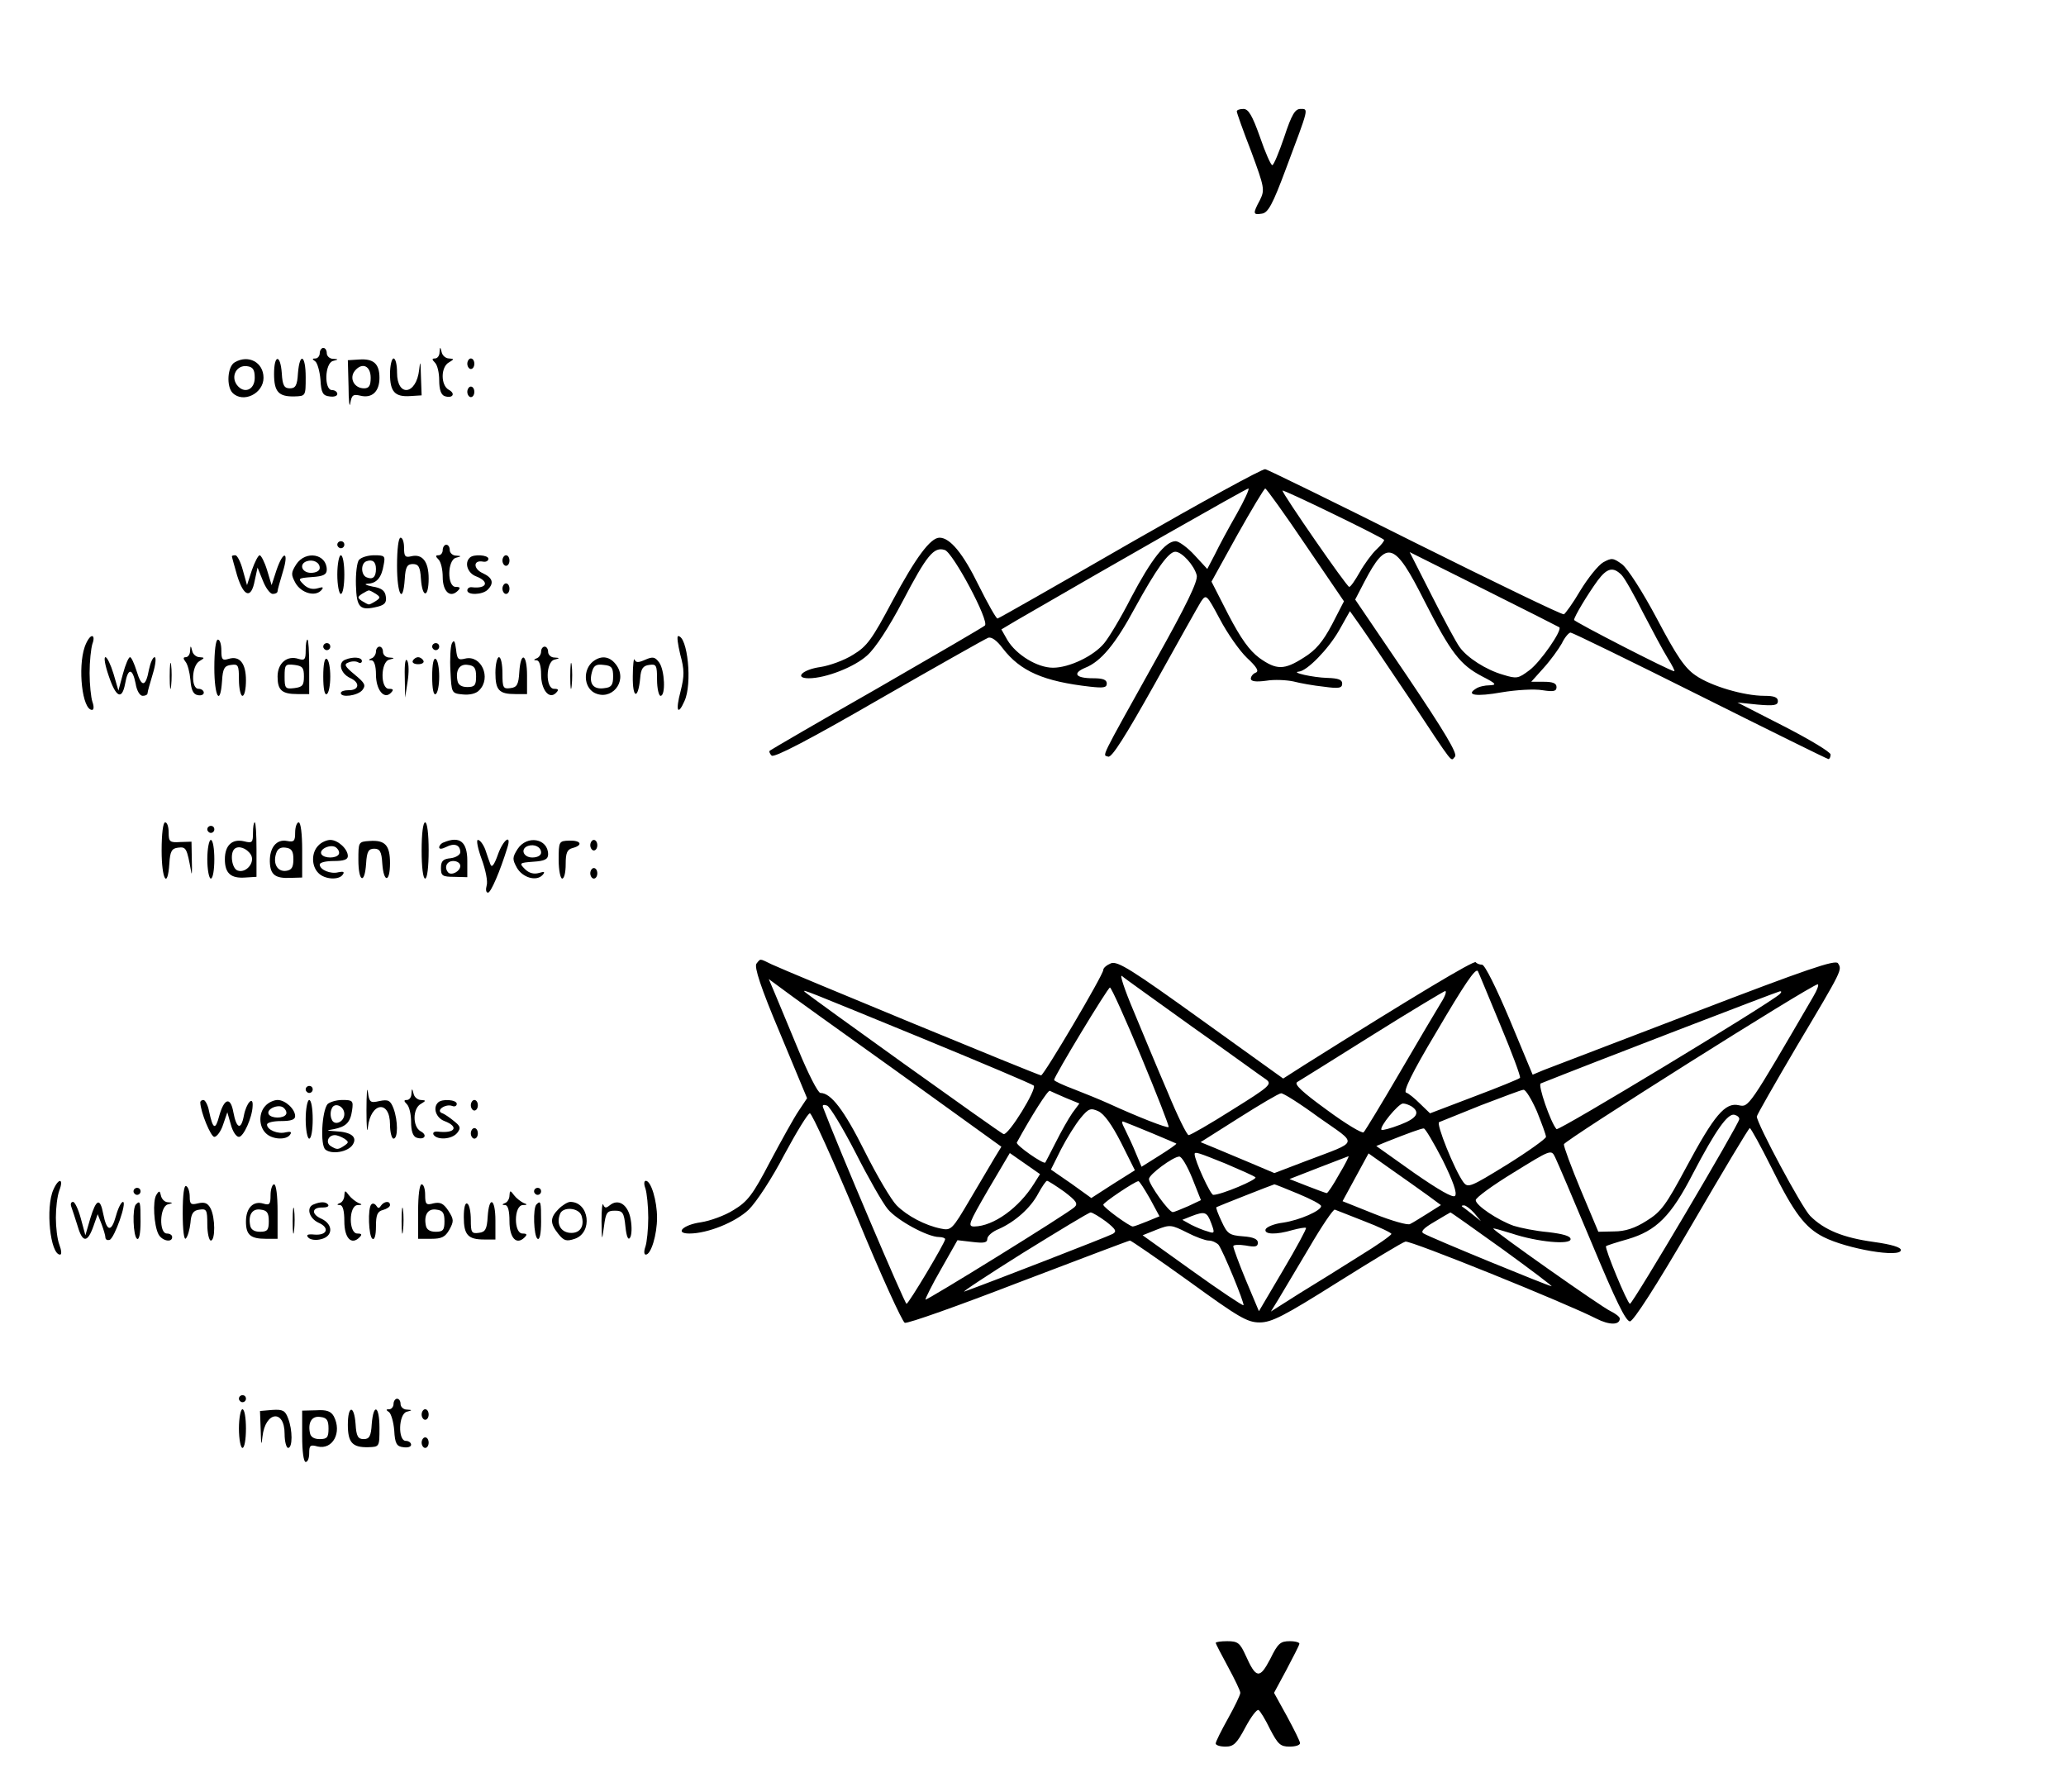 <?xml version="1.0" standalone="no"?>
<!DOCTYPE svg PUBLIC "-//W3C//DTD SVG 20010904//EN"
 "http://www.w3.org/TR/2001/REC-SVG-20010904/DTD/svg10.dtd">
<svg version="1.0" xmlns="http://www.w3.org/2000/svg"
 width="588pt" height="510pt" viewBox="0 0 588 510"
 preserveAspectRatio="xMidYMid meet">
<g transform="translate(0,510) scale(0.1,-0.1)"
fill="#000000" stroke="none">
<path d="M3520 4783 c0 -4 18 -55 41 -114 38 -103 39 -109 25 -138 -21 -39
-20 -43 5 -39 18 2 31 26 69 128 66 176 65 170 41 170 -15 0 -25 -16 -46 -80
-15 -44 -30 -80 -34 -80 -4 0 -20 36 -35 80 -22 62 -33 80 -47 80 -11 0 -19
-3 -19 -7z"/>
<path d="M910 4095 c0 -8 -6 -15 -12 -15 -10 0 -10 -2 -1 -8 6 -4 13 -28 15
-52 2 -38 7 -46 26 -48 12 -2 22 1 22 7 0 6 -7 11 -15 11 -23 0 -21 77 3 83
16 4 16 5 0 6 -10 0 -18 8 -18 16 0 8 -4 15 -10 15 -5 0 -10 -7 -10 -15z"/>
<path d="M1251 4098 c0 -10 -6 -18 -13 -18 -9 0 -9 -3 0 -12 7 -7 12 -29 12
-50 0 -26 5 -41 15 -45 23 -8 33 7 12 18 -23 13 -23 65 1 78 15 9 15 10 0 11
-9 0 -19 8 -21 18 -4 16 -5 16 -6 0z"/>
<path d="M668 4069 c-21 -12 -24 -69 -6 -87 30 -30 88 -2 88 43 0 44 -43 67
-82 44z m57 -44 c0 -35 -31 -47 -51 -20 -18 25 0 57 29 53 17 -2 22 -10 22
-33z"/>
<path d="M780 4036 c0 -51 13 -65 58 -64 32 1 32 1 32 55 0 63 -17 72 -22 11
-2 -35 -7 -43 -23 -43 -16 0 -21 8 -23 43 -4 55 -22 54 -22 -2z"/>
<path d="M992 4000 c0 -41 3 -63 5 -47 4 23 8 26 29 21 33 -8 54 12 54 51 0
40 -17 55 -58 52 l-32 -2 2 -75z m63 25 c0 -23 -5 -30 -19 -30 -28 0 -43 29
-26 50 21 25 45 14 45 -20z"/>
<path d="M1110 4036 c0 -51 14 -66 58 -63 l32 2 -2 55 c-1 42 -2 46 -5 18 -8
-72 -63 -79 -63 -8 0 22 -4 40 -10 40 -5 0 -10 -20 -10 -44z"/>
<path d="M1330 4065 c0 -8 5 -15 10 -15 6 0 10 7 10 15 0 8 -4 15 -10 15 -5 0
-10 -7 -10 -15z"/>
<path d="M1330 3985 c0 -8 5 -15 10 -15 6 0 10 7 10 15 0 8 -4 15 -10 15 -5 0
-10 -7 -10 -15z"/>
<path d="M3215 3554 c-203 -117 -373 -214 -376 -214 -4 0 -28 43 -54 95 -44
90 -81 135 -111 135 -26 0 -68 -57 -134 -180 -58 -109 -72 -129 -112 -153 -25
-16 -67 -31 -93 -35 -51 -7 -76 -32 -33 -32 48 0 130 32 166 65 23 20 62 80
101 154 69 132 89 156 120 146 23 -7 128 -203 114 -215 -4 -4 -143 -85 -308
-180 -165 -94 -302 -174 -304 -176 -3 -2 0 -9 5 -14 7 -7 107 45 306 160 162
93 302 172 310 175 9 4 25 -7 42 -30 50 -65 116 -94 249 -109 37 -4 47 -3 47
9 0 11 -11 15 -39 15 -50 0 -60 14 -22 30 45 18 86 68 141 170 61 111 96 160
115 160 19 0 54 -39 61 -67 4 -16 -28 -83 -119 -245 -161 -289 -149 -265 -133
-271 10 -4 49 58 132 206 65 117 124 222 132 235 15 22 16 21 54 -50 21 -40
56 -90 77 -110 28 -26 35 -38 25 -42 -8 -3 -14 -11 -14 -17 0 -8 14 -10 44 -6
23 4 58 2 77 -2 19 -5 58 -12 87 -15 43 -6 52 -4 52 9 0 11 -11 15 -42 16 -41
1 -107 16 -81 18 23 2 83 63 114 117 l31 55 27 -38 c15 -21 78 -114 141 -208
133 -201 118 -181 131 -168 8 8 -29 70 -136 229 l-148 218 27 52 c63 120 85
113 170 -56 76 -149 102 -182 165 -215 39 -20 42 -24 21 -25 -14 0 -32 -4 -40
-10 -29 -18 1 -23 74 -10 42 7 93 10 116 6 32 -5 40 -3 40 9 0 11 -11 15 -36
15 l-36 0 35 39 c20 22 43 54 52 70 8 17 20 31 25 31 5 0 171 -81 369 -180
198 -99 362 -180 365 -180 3 0 6 6 6 13 0 7 -60 43 -132 80 l-133 68 58 -6
c46 -4 57 -2 57 10 0 11 -11 15 -38 15 -59 0 -153 28 -196 58 -31 21 -54 55
-110 161 -42 79 -83 142 -99 155 -26 19 -30 19 -54 6 -14 -8 -43 -44 -65 -80
-21 -36 -43 -66 -47 -68 -5 -2 -195 90 -422 203 -227 114 -420 208 -428 210
-9 1 -182 -94 -386 -211z m305 84 c-23 -40 -51 -92 -62 -115 l-22 -42 -36 39
c-20 22 -45 40 -54 40 -29 0 -69 -51 -127 -161 -29 -57 -64 -115 -77 -130 -30
-36 -99 -69 -145 -69 -45 0 -105 37 -130 79 l-17 30 42 25 c274 159 655 376
661 376 4 0 -11 -33 -33 -72z m196 -89 l109 -160 -34 -66 c-26 -49 -46 -73
-80 -94 -56 -36 -78 -36 -127 -1 -28 21 -52 54 -88 123 l-48 94 73 132 c41 73
77 133 80 133 3 0 55 -72 115 -161z m223 15 c2 -2 -7 -14 -21 -27 -13 -12 -35
-42 -48 -65 -13 -23 -26 -42 -30 -42 -7 0 -190 265 -190 274 0 5 278 -130 289
-140z m499 -249 c9 -8 -54 -99 -85 -122 -32 -24 -36 -25 -75 -13 -49 14 -103
49 -124 79 -9 12 -44 77 -79 146 l-63 124 212 -106 c116 -58 213 -107 214
-108z m177 149 c9 -9 36 -57 61 -107 26 -50 57 -108 70 -129 13 -21 22 -38 19
-38 -11 0 -285 141 -285 146 0 9 38 72 67 112 27 36 44 40 68 16z"/>
<path d="M1130 3490 c0 -83 17 -112 22 -37 2 34 7 42 23 42 16 0 21 -8 23 -42
4 -56 22 -55 22 1 0 48 -18 71 -50 63 -17 -4 -20 0 -20 24 0 16 -4 29 -10 29
-6 0 -10 -33 -10 -80z"/>
<path d="M960 3550 c0 -5 5 -10 10 -10 6 0 10 5 10 10 0 6 -4 10 -10 10 -5 0
-10 -4 -10 -10z"/>
<path d="M1260 3535 c0 -8 -5 -15 -12 -15 -9 0 -9 -3 0 -12 7 -7 12 -29 12
-50 0 -41 21 -61 43 -39 8 8 7 11 -6 11 -25 0 -24 77 1 83 16 4 16 5 0 6 -10
0 -18 8 -18 16 0 8 -4 15 -10 15 -5 0 -10 -7 -10 -15z"/>
<path d="M660 3517 c0 -2 7 -27 15 -55 19 -61 40 -67 50 -14 l8 37 15 -37 c8
-21 21 -38 28 -38 8 0 14 3 14 8 0 4 7 28 15 55 18 58 2 63 -18 5 l-14 -43
-13 43 c-7 23 -17 42 -21 42 -4 0 -14 -19 -22 -42 l-14 -43 -12 43 c-6 23 -16
42 -21 42 -6 0 -10 -1 -10 -3z"/>
<path d="M843 3494 c-15 -24 -15 -29 -2 -53 16 -28 55 -40 73 -21 8 9 6 11
-10 6 -14 -4 -28 -1 -40 11 -17 17 -16 18 24 21 32 2 42 7 42 21 0 45 -60 56
-87 15z m67 -10 c0 -8 -10 -14 -25 -14 -26 0 -35 25 -12 33 18 6 37 -3 37 -19z"/>
<path d="M960 3465 c0 -30 5 -55 10 -55 6 0 10 25 10 55 0 30 -4 55 -10 55 -5
0 -10 -25 -10 -55z"/>
<path d="M1022 3507 c-6 -6 -10 -39 -9 -72 2 -65 11 -74 63 -61 19 5 25 12 22
29 -2 16 -12 24 -38 28 -19 4 -25 7 -14 8 26 1 40 17 46 54 5 25 3 27 -27 27
-18 0 -37 -6 -43 -13z m48 -26 c0 -23 -9 -31 -26 -24 -17 6 -18 40 -1 46 17 6
27 -1 27 -22z m0 -71 c13 -9 13 -11 0 -20 -8 -5 -17 -10 -20 -10 -3 0 -12 5
-20 10 -13 9 -13 11 0 20 8 5 17 10 20 10 3 0 12 -5 20 -10z"/>
<path d="M1337 3513 c-16 -15 -6 -44 18 -53 39 -15 31 -36 -12 -31 -7 1 -13
-3 -13 -9 0 -14 43 -13 58 2 19 19 14 34 -14 47 -27 12 -28 38 0 33 9 -2 16 2
16 8 0 11 -43 14 -53 3z"/>
<path d="M1430 3505 c0 -8 5 -15 10 -15 6 0 10 7 10 15 0 8 -4 15 -10 15 -5 0
-10 -7 -10 -15z"/>
<path d="M1430 3425 c0 -8 5 -15 10 -15 6 0 10 7 10 15 0 8 -4 15 -10 15 -5 0
-10 -7 -10 -15z"/>
<path d="M241 3259 c-20 -59 -7 -179 21 -179 5 0 6 9 1 23 -4 12 -8 49 -8 82
0 33 4 70 8 83 5 13 4 22 -1 22 -6 0 -15 -14 -21 -31z"/>
<path d="M1936 3238 c12 -44 12 -61 1 -105 -15 -56 -8 -71 11 -28 23 49 9 185
-18 185 -4 0 -1 -23 6 -52z"/>
<path d="M610 3200 c0 -83 17 -112 22 -37 2 35 7 43 26 45 20 3 22 -1 22 -42
0 -25 5 -46 10 -46 6 0 10 20 10 44 0 49 -18 71 -50 61 -17 -5 -20 -2 -20 24
0 17 -4 31 -10 31 -6 0 -10 -33 -10 -80z"/>
<path d="M870 3249 c0 -26 -3 -29 -20 -24 -33 11 -60 -12 -60 -50 0 -39 12
-50 57 -50 l33 0 0 78 c0 42 -2 77 -5 77 -3 0 -5 -14 -5 -31z m-5 -74 c0 -25
-4 -30 -27 -33 -26 -3 -28 -1 -28 33 0 34 2 36 28 33 23 -3 27 -8 27 -33z"/>
<path d="M1286 3269 c-4 -9 -6 -44 -4 -79 3 -62 3 -63 35 -66 19 -2 38 2 47
12 35 35 6 101 -40 90 -20 -5 -23 -2 -26 26 -3 24 -6 29 -12 17z m69 -94 c0
-25 -4 -30 -25 -30 -16 0 -26 6 -28 18 -6 30 6 49 30 45 18 -2 23 -9 23 -33z"/>
<path d="M920 3260 c0 -5 5 -10 10 -10 6 0 10 5 10 10 0 6 -4 10 -10 10 -5 0
-10 -4 -10 -10z"/>
<path d="M1230 3260 c0 -5 5 -10 10 -10 6 0 10 5 10 10 0 6 -4 10 -10 10 -5 0
-10 -4 -10 -10z"/>
<path d="M541 3248 c0 -10 -6 -18 -12 -18 -8 0 -8 -4 -1 -13 6 -7 12 -30 14
-52 2 -28 8 -41 21 -43 9 -2 17 1 17 7 0 6 -7 11 -15 11 -22 0 -20 66 3 79 15
9 15 10 0 11 -9 0 -19 8 -21 18 -4 16 -5 16 -6 0z"/>
<path d="M1070 3246 c0 -8 -6 -17 -12 -19 -10 -4 -10 -6 0 -6 7 -1 12 -16 12
-40 0 -44 23 -72 42 -53 9 9 8 12 -5 12 -25 0 -24 77 1 83 16 4 16 5 0 6 -10
0 -18 8 -18 16 0 8 -4 15 -10 15 -5 0 -10 -6 -10 -14z"/>
<path d="M1540 3246 c0 -8 -6 -17 -12 -19 -10 -4 -10 -6 0 -6 7 -1 12 -16 12
-40 0 -44 23 -72 42 -53 9 9 8 12 -5 12 -25 0 -24 77 1 83 16 4 16 5 0 6 -10
0 -18 8 -18 16 0 8 -4 15 -10 15 -5 0 -10 -6 -10 -14z"/>
<path d="M309 3178 c21 -63 38 -71 47 -24 8 46 21 46 30 1 3 -20 12 -35 20
-35 8 0 14 3 14 8 0 4 7 28 15 55 8 26 10 47 5 47 -5 0 -12 -16 -16 -35 -9
-50 -21 -52 -35 -5 -7 22 -15 40 -19 40 -4 0 -13 -21 -20 -47 l-13 -48 -14 48
c-8 26 -18 47 -23 47 -5 0 -1 -23 9 -52z"/>
<path d="M483 3175 c0 -33 2 -45 4 -27 2 18 2 45 0 60 -2 15 -4 0 -4 -33z"/>
<path d="M920 3175 c0 -35 4 -54 10 -50 6 3 10 26 10 50 0 24 -4 47 -10 50 -6
4 -10 -15 -10 -50z"/>
<path d="M983 3223 c-22 -8 -14 -39 13 -52 30 -13 27 -36 -5 -35 -11 0 -21 -3
-21 -8 0 -14 47 -8 61 8 11 14 8 20 -21 44 -29 24 -32 30 -18 35 9 4 22 4 28
0 5 -3 10 -1 10 4 0 11 -25 13 -47 4z"/>
<path d="M1152 3175 l1 -60 7 45 c4 25 4 52 -1 60 -5 9 -8 -8 -7 -45z"/>
<path d="M1175 3220 c-3 -5 3 -10 15 -10 12 0 18 5 15 10 -3 6 -10 10 -15 10
-5 0 -12 -4 -15 -10z"/>
<path d="M1230 3175 c0 -35 4 -54 10 -50 6 3 10 26 10 50 0 24 -4 47 -10 50
-6 4 -10 -15 -10 -50z"/>
<path d="M1410 3186 c0 -50 10 -61 57 -61 l33 0 0 53 c0 62 -18 70 -22 10 -2
-36 -7 -44 -25 -46 -21 -3 -23 1 -23 42 0 25 -4 46 -10 46 -5 0 -10 -20 -10
-44z"/>
<path d="M1623 3175 c0 -33 2 -45 4 -27 2 18 2 45 0 60 -2 15 -4 0 -4 -33z"/>
<path d="M1688 3218 c-29 -23 -27 -72 3 -89 48 -25 95 30 65 76 -18 27 -43 32
-68 13z m57 -43 c0 -24 -5 -31 -24 -33 -31 -5 -45 11 -37 43 5 21 12 26 34 23
23 -2 27 -8 27 -33z"/>
<path d="M1801 3176 c-1 -64 15 -68 21 -6 2 27 8 36 26 38 20 3 22 -1 22 -42
0 -25 5 -46 10 -46 15 0 12 73 -4 95 -12 16 -18 17 -39 8 -20 -9 -27 -9 -31 0
-2 7 -5 -15 -5 -47z"/>
<path d="M460 2680 c0 -83 17 -112 22 -37 2 35 7 43 25 45 23 3 25 -2 37 -68
2 -14 3 0 2 30 l-1 55 -32 -1 c-30 -2 -33 1 -33 27 0 16 -4 29 -10 29 -6 0
-10 -33 -10 -80z"/>
<path d="M720 2730 c0 -27 -2 -30 -25 -24 -34 8 -55 -11 -55 -51 0 -40 17 -55
58 -52 l32 2 0 78 c0 42 -2 77 -5 77 -3 0 -5 -14 -5 -30z m-6 -62 c13 -22 -14
-54 -38 -45 -16 6 -22 48 -9 61 11 11 35 3 47 -16z"/>
<path d="M840 2731 c0 -24 -3 -28 -23 -24 -30 6 -50 -19 -49 -59 1 -37 15 -48
59 -46 l33 1 0 79 c0 45 -4 78 -10 78 -5 0 -10 -13 -10 -29z m-5 -76 c0 -23
-5 -31 -21 -33 -24 -3 -38 20 -28 50 4 13 13 18 27 16 17 -2 22 -10 22 -33z"/>
<path d="M1200 2680 c0 -47 4 -80 10 -80 6 0 10 33 10 80 0 47 -4 80 -10 80
-6 0 -10 -33 -10 -80z"/>
<path d="M590 2740 c0 -5 5 -10 10 -10 6 0 10 5 10 10 0 6 -4 10 -10 10 -5 0
-10 -4 -10 -10z"/>
<path d="M590 2655 c0 -30 5 -55 10 -55 6 0 10 25 10 55 0 30 -4 55 -10 55 -5
0 -10 -25 -10 -55z"/>
<path d="M906 2694 c-20 -20 -20 -58 0 -78 18 -19 60 -21 70 -4 5 7 1 9 -13 6
-22 -6 -53 7 -53 22 0 6 18 10 40 10 28 0 40 4 40 14 0 20 -28 46 -50 46 -10
0 -26 -7 -34 -16z m58 -25 c-7 -12 -41 -12 -49 0 -9 15 28 31 42 19 7 -6 10
-14 7 -19z"/>
<path d="M1020 2653 c0 -63 18 -71 22 -10 2 34 7 42 23 42 16 0 21 -8 23 -42
4 -56 22 -55 22 1 0 51 -14 66 -58 63 -32 -2 -32 -3 -32 -54z"/>
<path d="M1263 2703 c-7 -2 -13 -9 -13 -14 0 -6 8 -5 20 1 23 12 40 6 40 -15
0 -7 -12 -15 -27 -17 -22 -2 -28 -8 -28 -28 0 -22 4 -25 38 -25 l37 -1 0 47
c0 54 -22 71 -67 52z m47 -67 c0 -15 -24 -28 -34 -19 -13 14 -5 33 14 33 11 0
20 -6 20 -14z"/>
<path d="M1371 2655 c11 -30 18 -64 14 -75 -3 -11 -2 -20 4 -20 8 0 34 60 55
128 13 41 -12 23 -27 -20 -10 -28 -17 -38 -21 -28 -3 8 -10 27 -15 43 -6 15
-15 27 -21 27 -5 0 0 -25 11 -55z"/>
<path d="M1473 2684 c-15 -24 -15 -29 -2 -53 16 -28 55 -40 73 -21 8 9 6 11
-10 6 -14 -4 -28 -1 -40 11 -17 17 -16 18 24 21 32 2 42 7 42 21 0 45 -60 56
-87 15z m67 -10 c0 -8 -10 -14 -25 -14 -26 0 -35 25 -12 33 18 6 37 -3 37 -19z"/>
<path d="M1590 2653 c0 -29 5 -53 10 -53 6 0 10 18 10 41 0 32 4 42 20 46 30
8 24 22 -10 21 -29 -1 -30 -2 -30 -55z"/>
<path d="M1680 2695 c0 -8 5 -15 10 -15 6 0 10 7 10 15 0 8 -4 15 -10 15 -5 0
-10 -7 -10 -15z"/>
<path d="M1680 2615 c0 -8 5 -15 10 -15 6 0 10 7 10 15 0 8 -4 15 -10 15 -5 0
-10 -7 -10 -15z"/>
<path d="M2153 2358 c-7 -9 12 -68 67 -198 l77 -185 -24 -36 c-13 -19 -49 -84
-81 -144 -49 -94 -64 -114 -104 -138 -25 -16 -67 -31 -93 -35 -51 -7 -76 -32
-33 -32 52 0 131 32 169 68 22 22 65 87 101 156 35 65 68 119 73 118 6 0 66
-133 134 -295 67 -163 129 -298 136 -301 8 -3 154 49 325 115 171 65 313 119
316 119 3 0 79 -52 168 -116 142 -103 166 -117 201 -117 34 0 69 18 220 113
99 62 186 115 195 117 14 4 457 -175 543 -219 37 -19 67 -19 67 0 0 5 -12 14
-26 21 -25 11 -334 229 -334 235 0 2 24 -5 53 -14 72 -24 167 -33 167 -16 0 9
-22 15 -64 20 -35 3 -79 12 -98 18 -45 16 -108 58 -108 73 0 7 48 42 107 78
107 66 108 67 119 44 6 -12 53 -122 104 -244 68 -163 97 -223 109 -223 10 1
73 98 176 275 88 151 162 275 165 275 3 0 31 -51 62 -113 64 -129 95 -170 148
-197 67 -34 220 -60 220 -37 0 8 -27 16 -77 23 -87 12 -141 34 -181 74 -24 24
-152 263 -152 283 0 4 52 95 115 202 130 218 128 215 116 234 -7 11 -89 -17
-407 -139 -220 -84 -413 -158 -431 -165 l-31 -13 -65 156 c-38 90 -71 157 -79
157 -7 0 -15 3 -18 7 -5 6 -180 -99 -487 -292 l-61 -39 -234 168 c-196 141
-237 167 -256 160 -12 -5 -22 -13 -22 -19 0 -14 -169 -300 -177 -300 -8 0
-725 296 -767 316 -35 17 -31 17 -43 2z m2116 -172 c34 -81 60 -151 57 -153
-2 -3 -61 -27 -130 -53 l-126 -48 -28 27 c-15 15 -33 30 -40 32 -9 3 17 57 84
169 84 143 113 185 120 177 1 -1 29 -69 63 -151z m-874 -9 c105 -74 198 -142
209 -149 17 -13 9 -20 -97 -86 -63 -40 -119 -72 -124 -72 -5 0 -32 55 -60 123
-29 67 -72 171 -97 231 -25 59 -40 104 -33 99 6 -6 98 -71 202 -146z m-842
-126 l297 -214 -19 -31 c-10 -17 -42 -71 -71 -120 -50 -85 -53 -88 -82 -82
-45 9 -96 36 -126 66 -15 15 -56 84 -91 154 -59 118 -96 166 -126 166 -7 0
-35 55 -63 123 -28 67 -58 140 -67 161 l-17 40 34 -25 c18 -14 167 -121 331
-238z m2607 212 c-184 -316 -183 -314 -211 -308 -39 9 -70 -28 -149 -175 -59
-110 -72 -128 -114 -154 -33 -21 -61 -30 -92 -30 l-45 -1 -50 119 c-27 65 -49
124 -48 130 0 10 704 454 722 455 5 1 -1 -16 -13 -36z m-1912 -170 c45 -108
80 -198 78 -200 -4 -4 -88 29 -171 67 -22 10 -66 28 -97 40 -32 12 -58 24 -58
27 0 10 153 263 159 263 4 0 44 -89 89 -197z m-622 52 c170 -70 312 -130 316
-134 10 -9 -72 -143 -86 -138 -11 4 -555 394 -566 405 -7 8 2 4 336 -133z
m1476 103 c-11 -18 -64 -107 -117 -198 -53 -91 -100 -168 -104 -172 -4 -4 -51
24 -105 64 -69 50 -94 73 -84 79 7 4 103 64 213 133 110 69 204 125 208 126 5
0 0 -15 -11 -32z m963 23 c-34 -30 -629 -390 -635 -384 -17 19 -54 127 -45
130 137 55 673 261 680 262 6 1 6 -2 0 -8z m-2032 -295 l39 -16 -20 -27 c-11
-16 -32 -53 -47 -83 -15 -30 -29 -56 -30 -58 -5 -6 -85 50 -81 57 41 75 89
151 94 147 4 -2 24 -11 45 -20z m1341 -38 c14 -35 26 -67 26 -73 0 -5 -50 -41
-111 -79 -104 -64 -111 -67 -124 -50 -25 34 -79 168 -69 171 5 2 59 24 119 48
61 23 115 44 121 44 6 1 23 -27 38 -61z m-620 -18 c112 -79 117 -65 -38 -124
l-89 -34 -66 28 c-36 15 -84 35 -105 44 l-39 16 109 69 c60 38 114 70 120 70
6 1 55 -30 108 -69z m-1319 -100 c36 -71 77 -143 92 -161 27 -32 113 -79 146
-79 9 0 17 -3 17 -6 0 -10 -104 -184 -110 -184 -5 0 -196 449 -236 555 -5 11
-2 13 10 9 8 -3 45 -64 81 -134z m1582 132 c26 -17 16 -34 -31 -52 -28 -11
-52 -17 -54 -15 -8 7 48 75 61 75 7 0 17 -4 24 -8z m-826 -104 l39 -78 -62
-39 -62 -40 -57 41 -58 40 29 58 c16 31 41 71 55 88 23 28 29 30 51 20 17 -8
39 -39 65 -90z m1759 67 c-1 -14 -303 -525 -311 -525 -7 0 -73 159 -68 164 2
2 30 11 62 20 81 24 123 65 186 188 64 122 98 170 117 166 8 -2 15 -7 14 -13z
m-1670 -40 c36 -15 66 -28 68 -29 1 -2 -21 -17 -48 -34 l-51 -32 -16 38 c-8
20 -22 50 -30 66 -12 23 -12 28 -2 23 8 -3 43 -17 79 -32z m826 -76 c30 -61
42 -95 35 -102 -6 -6 -45 16 -117 66 l-107 76 29 12 c63 25 99 38 106 38 4 1
28 -40 54 -90z m-1163 -67 c-43 -69 -115 -121 -170 -122 -20 0 -16 9 39 104
l62 105 43 -30 43 -30 -17 -27z m545 57 c42 -18 81 -35 85 -39 7 -6 -97 -50
-120 -50 -8 0 -53 98 -53 116 0 8 11 4 88 -27z m575 -90 l38 -28 -38 -24 c-21
-13 -43 -27 -50 -30 -6 -4 -52 9 -102 29 l-90 36 37 68 37 68 65 -46 c36 -25
82 -58 103 -73z m-670 49 l25 -63 -36 -17 c-21 -9 -40 -17 -44 -17 -11 -1 -68
79 -68 94 0 13 68 63 86 64 7 1 23 -27 37 -61z m418 10 c-16 -29 -32 -53 -35
-53 -2 0 -27 9 -55 20 l-51 20 82 32 c46 18 84 32 86 33 2 0 -10 -24 -27 -52z
m-782 -49 c34 -26 40 -34 29 -44 -19 -18 -420 -266 -424 -263 -1 2 18 41 44
86 l47 83 43 -5 c33 -4 42 -2 42 9 0 8 15 21 33 28 45 20 90 59 112 101 11 20
22 36 25 36 3 0 25 -14 49 -31z m244 -20 l27 -50 -34 -14 c-20 -8 -38 -15 -42
-15 -9 0 -84 54 -84 62 0 6 89 66 100 67 3 0 17 -22 33 -50z m422 14 c36 -15
65 -30 65 -35 0 -13 -61 -40 -108 -47 -25 -3 -47 -12 -50 -19 -5 -15 30 -16
77 -2 19 5 36 8 38 6 2 -2 -27 -56 -65 -120 l-69 -117 -37 88 c-20 48 -36 92
-36 97 0 4 16 5 35 2 27 -5 35 -4 35 8 0 10 -13 16 -42 18 -39 3 -45 7 -61 42
-10 21 -17 39 -15 41 3 2 160 64 165 65 2 0 32 -12 68 -27z m501 -55 l19 -23
-25 20 c-14 11 -27 21 -29 22 -2 2 0 3 6 3 5 0 18 -10 29 -22z m-313 -23 c42
-16 77 -33 77 -36 0 -4 -40 -32 -89 -62 -49 -31 -126 -79 -172 -107 l-82 -52
21 34 c11 18 50 84 87 146 36 62 70 112 74 110 4 -2 42 -16 84 -33z m-735 -1
c28 -22 31 -28 19 -35 -12 -7 -355 -140 -422 -164 -11 -4 63 45 165 109 102
63 189 116 194 116 5 0 25 -12 44 -26z m299 -4 c11 -29 10 -31 -10 -24 -12 3
-33 12 -47 19 l-25 14 25 10 c39 15 45 13 57 -19z m830 -75 c80 -58 142 -105
139 -105 -8 0 -342 137 -364 150 -10 5 -1 15 30 33 23 14 44 26 46 27 2 0 68
-47 149 -105z m-837 25 c10 0 22 -6 28 -12 13 -17 75 -168 71 -172 -2 -2 -68
42 -146 98 l-141 101 40 16 c38 15 42 14 86 -8 25 -13 53 -23 62 -23z"/>
<path d="M1043 1940 c0 -47 2 -68 4 -48 8 72 63 79 63 8 0 -22 5 -40 10 -40
13 0 13 51 0 86 -9 23 -15 26 -40 21 -26 -6 -29 -4 -33 26 -2 18 -4 -6 -4 -53z"/>
<path d="M870 2000 c0 -5 5 -10 10 -10 6 0 10 5 10 10 0 6 -4 10 -10 10 -5 0
-10 -4 -10 -10z"/>
<path d="M1171 1988 c0 -10 -6 -18 -13 -18 -9 0 -9 -3 0 -12 7 -7 12 -29 12
-50 0 -26 5 -41 15 -45 23 -8 33 7 12 18 -23 13 -23 65 1 78 15 9 15 10 0 11
-9 0 -19 8 -21 18 -4 16 -5 16 -6 0z"/>
<path d="M570 1963 c1 -28 30 -98 40 -98 7 0 19 16 25 35 l12 35 10 -35 c5
-19 15 -35 23 -35 13 0 38 55 39 88 2 30 -18 9 -25 -28 -8 -42 -21 -37 -30 11
-8 44 -26 39 -40 -11 -11 -42 -18 -39 -29 13 -3 17 -11 32 -16 32 -5 0 -9 -3
-9 -7z"/>
<path d="M756 1954 c-20 -20 -20 -58 0 -78 18 -19 60 -21 70 -4 5 7 1 9 -13 6
-22 -6 -53 7 -53 22 0 6 18 10 40 10 28 0 40 4 40 14 0 20 -28 46 -50 46 -10
0 -26 -7 -34 -16z m58 -25 c-7 -12 -41 -12 -49 0 -9 15 28 31 42 19 7 -6 10
-14 7 -19z"/>
<path d="M870 1915 c0 -30 5 -55 10 -55 6 0 10 25 10 55 0 30 -4 55 -10 55 -5
0 -10 -25 -10 -55z"/>
<path d="M932 1958 c-16 -21 -21 -116 -6 -129 18 -15 65 -7 78 14 14 22 -5 36
-49 38 -27 2 -28 2 -5 6 35 7 47 19 52 53 4 28 2 30 -28 30 -17 0 -36 -6 -42
-12z m48 -28 c0 -23 -29 -35 -36 -15 -4 8 -4 22 0 30 7 20 36 8 36 -15z m0
-70 c13 -9 13 -11 0 -20 -18 -12 -21 -12 -39 -1 -15 10 -7 31 12 31 7 0 19 -5
27 -10z"/>
<path d="M1247 1963 c-16 -15 -6 -44 18 -53 42 -16 31 -36 -19 -30 -11 1 -15
-3 -12 -9 11 -16 52 -13 67 5 11 14 10 19 -9 34 -12 10 -28 21 -35 23 -17 8
12 27 30 20 7 -3 13 0 13 6 0 12 -42 15 -53 4z"/>
<path d="M1340 1955 c0 -8 5 -15 10 -15 6 0 10 7 10 15 0 8 -4 15 -10 15 -5 0
-10 -7 -10 -15z"/>
<path d="M1340 1875 c0 -8 5 -15 10 -15 6 0 10 7 10 15 0 8 -4 15 -10 15 -5 0
-10 -7 -10 -15z"/>
<path d="M152 1715 c-23 -51 -9 -185 19 -185 5 0 4 12 -2 28 -6 15 -10 50 -10
77 0 28 4 62 10 78 13 34 -2 36 -17 2z"/>
<path d="M1837 1718 c4 -13 8 -50 8 -83 0 -33 -4 -70 -8 -82 -5 -14 -4 -23 1
-23 15 0 32 57 32 105 0 48 -17 105 -32 105 -5 0 -6 -9 -1 -22z"/>
<path d="M520 1649 c0 -51 4 -79 9 -73 5 5 11 25 13 44 2 27 8 36 26 38 20 3
22 -1 22 -42 0 -25 5 -46 10 -46 13 0 13 66 -1 92 -8 15 -17 18 -35 14 -20 -5
-24 -3 -24 18 0 14 -4 28 -10 31 -6 4 -10 -24 -10 -76z"/>
<path d="M770 1699 c0 -26 -3 -29 -20 -24 -29 9 -50 -12 -50 -51 0 -38 13 -49
57 -49 l33 0 0 78 c0 45 -4 77 -10 77 -5 0 -10 -14 -10 -31z m-5 -74 c0 -25
-4 -30 -25 -30 -16 0 -26 6 -28 18 -6 30 6 49 30 45 18 -2 23 -9 23 -33z"/>
<path d="M1190 1653 l0 -78 37 0 c30 0 40 5 52 26 13 24 13 29 -3 54 -14 21
-23 25 -42 21 -21 -6 -24 -3 -24 24 0 16 -4 30 -10 30 -6 0 -10 -32 -10 -77z
m75 -28 c0 -25 -4 -30 -25 -30 -16 0 -26 6 -28 18 -6 30 6 49 30 45 18 -2 23
-9 23 -33z"/>
<path d="M380 1710 c0 -5 5 -10 10 -10 6 0 10 5 10 10 0 6 -4 10 -10 10 -5 0
-10 -4 -10 -10z"/>
<path d="M1520 1710 c0 -5 5 -10 10 -10 6 0 10 5 10 10 0 6 -4 10 -10 10 -5 0
-10 -4 -10 -10z"/>
<path d="M445 1700 c-11 -17 -7 -87 6 -112 10 -19 39 -25 39 -8 0 6 -7 10 -15
10 -23 0 -21 77 3 83 15 4 15 5 0 6 -9 0 -18 9 -20 19 -3 14 -5 15 -13 2z"/>
<path d="M980 1698 c0 -9 -6 -19 -12 -21 -10 -4 -10 -6 0 -6 8 -1 12 -17 12
-46 0 -48 20 -69 43 -46 8 8 7 11 -6 11 -25 0 -25 80 1 81 13 0 14 2 2 6 -8 4
-20 13 -27 22 -11 15 -12 14 -13 -1z"/>
<path d="M1450 1698 c0 -9 -6 -19 -12 -21 -10 -4 -10 -6 0 -6 8 -1 12 -17 12
-46 0 -48 20 -69 43 -46 8 8 7 11 -6 11 -25 0 -25 80 1 81 13 0 14 2 2 6 -8 4
-20 13 -27 22 -11 15 -12 14 -13 -1z"/>
<path d="M203 1666 c3 -8 11 -33 18 -55 14 -48 28 -48 45 0 l12 34 11 -28 c6
-16 11 -33 11 -38 0 -6 5 -9 12 -7 14 5 50 108 38 108 -5 0 -14 -18 -20 -40
-13 -47 -26 -45 -36 5 -9 48 -20 44 -37 -12 l-14 -48 -13 48 c-7 26 -17 47
-22 47 -6 0 -8 -6 -5 -14z"/>
<path d="M387 1673 c-11 -10 -8 -91 3 -98 6 -4 10 15 10 49 0 57 -1 61 -13 49z"/>
<path d="M833 1625 c0 -33 2 -45 4 -27 2 18 2 45 0 60 -2 15 -4 0 -4 -33z"/>
<path d="M893 1673 c-22 -8 -14 -39 13 -52 33 -14 26 -37 -11 -34 -20 2 -25
-1 -17 -9 6 -6 22 -8 36 -4 34 8 35 42 1 58 -30 13 -28 33 3 32 12 0 19 3 16
8 -6 9 -22 9 -41 1z"/>
<path d="M1057 1673 c-11 -10 -8 -91 3 -98 6 -4 10 10 10 35 0 33 4 43 20 47
11 3 20 9 20 14 0 13 -17 11 -26 -2 -5 -8 -8 -8 -13 0 -4 6 -10 8 -14 4z"/>
<path d="M1143 1625 c0 -33 2 -45 4 -27 2 18 2 45 0 60 -2 15 -4 0 -4 -33z"/>
<path d="M1320 1637 c0 -51 12 -64 58 -64 l32 0 0 54 c0 63 -18 72 -22 11 -2
-36 -7 -44 -25 -46 -21 -3 -23 1 -23 37 0 22 -4 43 -10 46 -6 4 -10 -11 -10
-38z"/>
<path d="M1527 1673 c-11 -10 -8 -91 3 -98 6 -4 10 15 10 49 0 57 -1 61 -13
49z"/>
<path d="M1590 1660 c-25 -25 -25 -41 -1 -71 16 -20 23 -22 47 -14 52 18 41
105 -13 105 -7 0 -22 -9 -33 -20z m65 -19 c10 -31 -5 -52 -34 -49 -26 3 -38
26 -27 54 8 21 53 18 61 -5z"/>
<path d="M1712 1625 c1 -58 1 -58 7 -15 5 40 9 45 31 45 22 0 26 -5 30 -45 3
-29 8 -40 13 -32 5 7 6 30 2 52 -7 42 -35 61 -60 40 -10 -8 -14 -8 -18 2 -3 7
-5 -14 -5 -47z"/>
<path d="M680 1120 c0 -5 5 -10 10 -10 6 0 10 5 10 10 0 6 -4 10 -10 10 -5 0
-10 -4 -10 -10z"/>
<path d="M1120 1105 c0 -8 -6 -15 -12 -15 -10 0 -10 -2 -1 -8 6 -4 13 -28 15
-52 2 -38 7 -46 26 -48 12 -2 22 1 22 7 0 6 -7 11 -15 11 -23 0 -21 77 3 83
16 4 16 5 0 6 -10 0 -18 8 -18 16 0 8 -4 15 -10 15 -5 0 -10 -7 -10 -15z"/>
<path d="M680 1035 c0 -30 5 -55 10 -55 6 0 10 25 10 55 0 30 -4 55 -10 55 -5
0 -10 -25 -10 -55z"/>
<path d="M742 1030 c1 -42 2 -46 5 -18 8 72 63 79 63 8 0 -22 5 -40 10 -40 13
0 13 51 0 84 -8 22 -15 26 -45 24 l-35 -3 2 -55z"/>
<path d="M860 1013 c0 -42 4 -73 10 -73 6 0 10 11 10 25 0 22 3 25 24 19 43
-10 70 40 46 86 -8 14 -20 19 -50 17 l-40 -1 0 -73z m75 22 c0 -25 -4 -30 -25
-30 -16 0 -26 6 -28 18 -6 30 6 49 30 45 18 -2 23 -9 23 -33z"/>
<path d="M990 1046 c0 -51 13 -65 58 -64 32 1 32 1 32 55 0 63 -17 72 -22 11
-2 -35 -7 -43 -23 -43 -16 0 -21 8 -23 43 -4 55 -22 54 -22 -2z"/>
<path d="M1200 1075 c0 -8 5 -15 10 -15 6 0 10 7 10 15 0 8 -4 15 -10 15 -5 0
-10 -7 -10 -15z"/>
<path d="M1200 995 c0 -8 5 -15 10 -15 6 0 10 7 10 15 0 8 -4 15 -10 15 -5 0
-10 -7 -10 -15z"/>
<path d="M3460 425 c0 -2 16 -33 35 -68 19 -35 35 -68 35 -74 0 -6 -16 -39
-35 -73 -19 -34 -35 -66 -35 -71 0 -5 12 -9 28 -9 23 0 32 9 56 54 16 30 33
53 38 50 5 -3 20 -28 33 -55 22 -42 29 -49 55 -49 17 0 30 4 30 10 0 5 -17 39
-37 76 l-37 67 35 65 c19 36 36 69 37 74 2 4 -10 8 -27 8 -27 0 -34 -6 -56
-51 -30 -57 -40 -56 -70 11 -16 35 -22 40 -52 40 -18 0 -33 -2 -33 -5z"/>
</g>
</svg>

